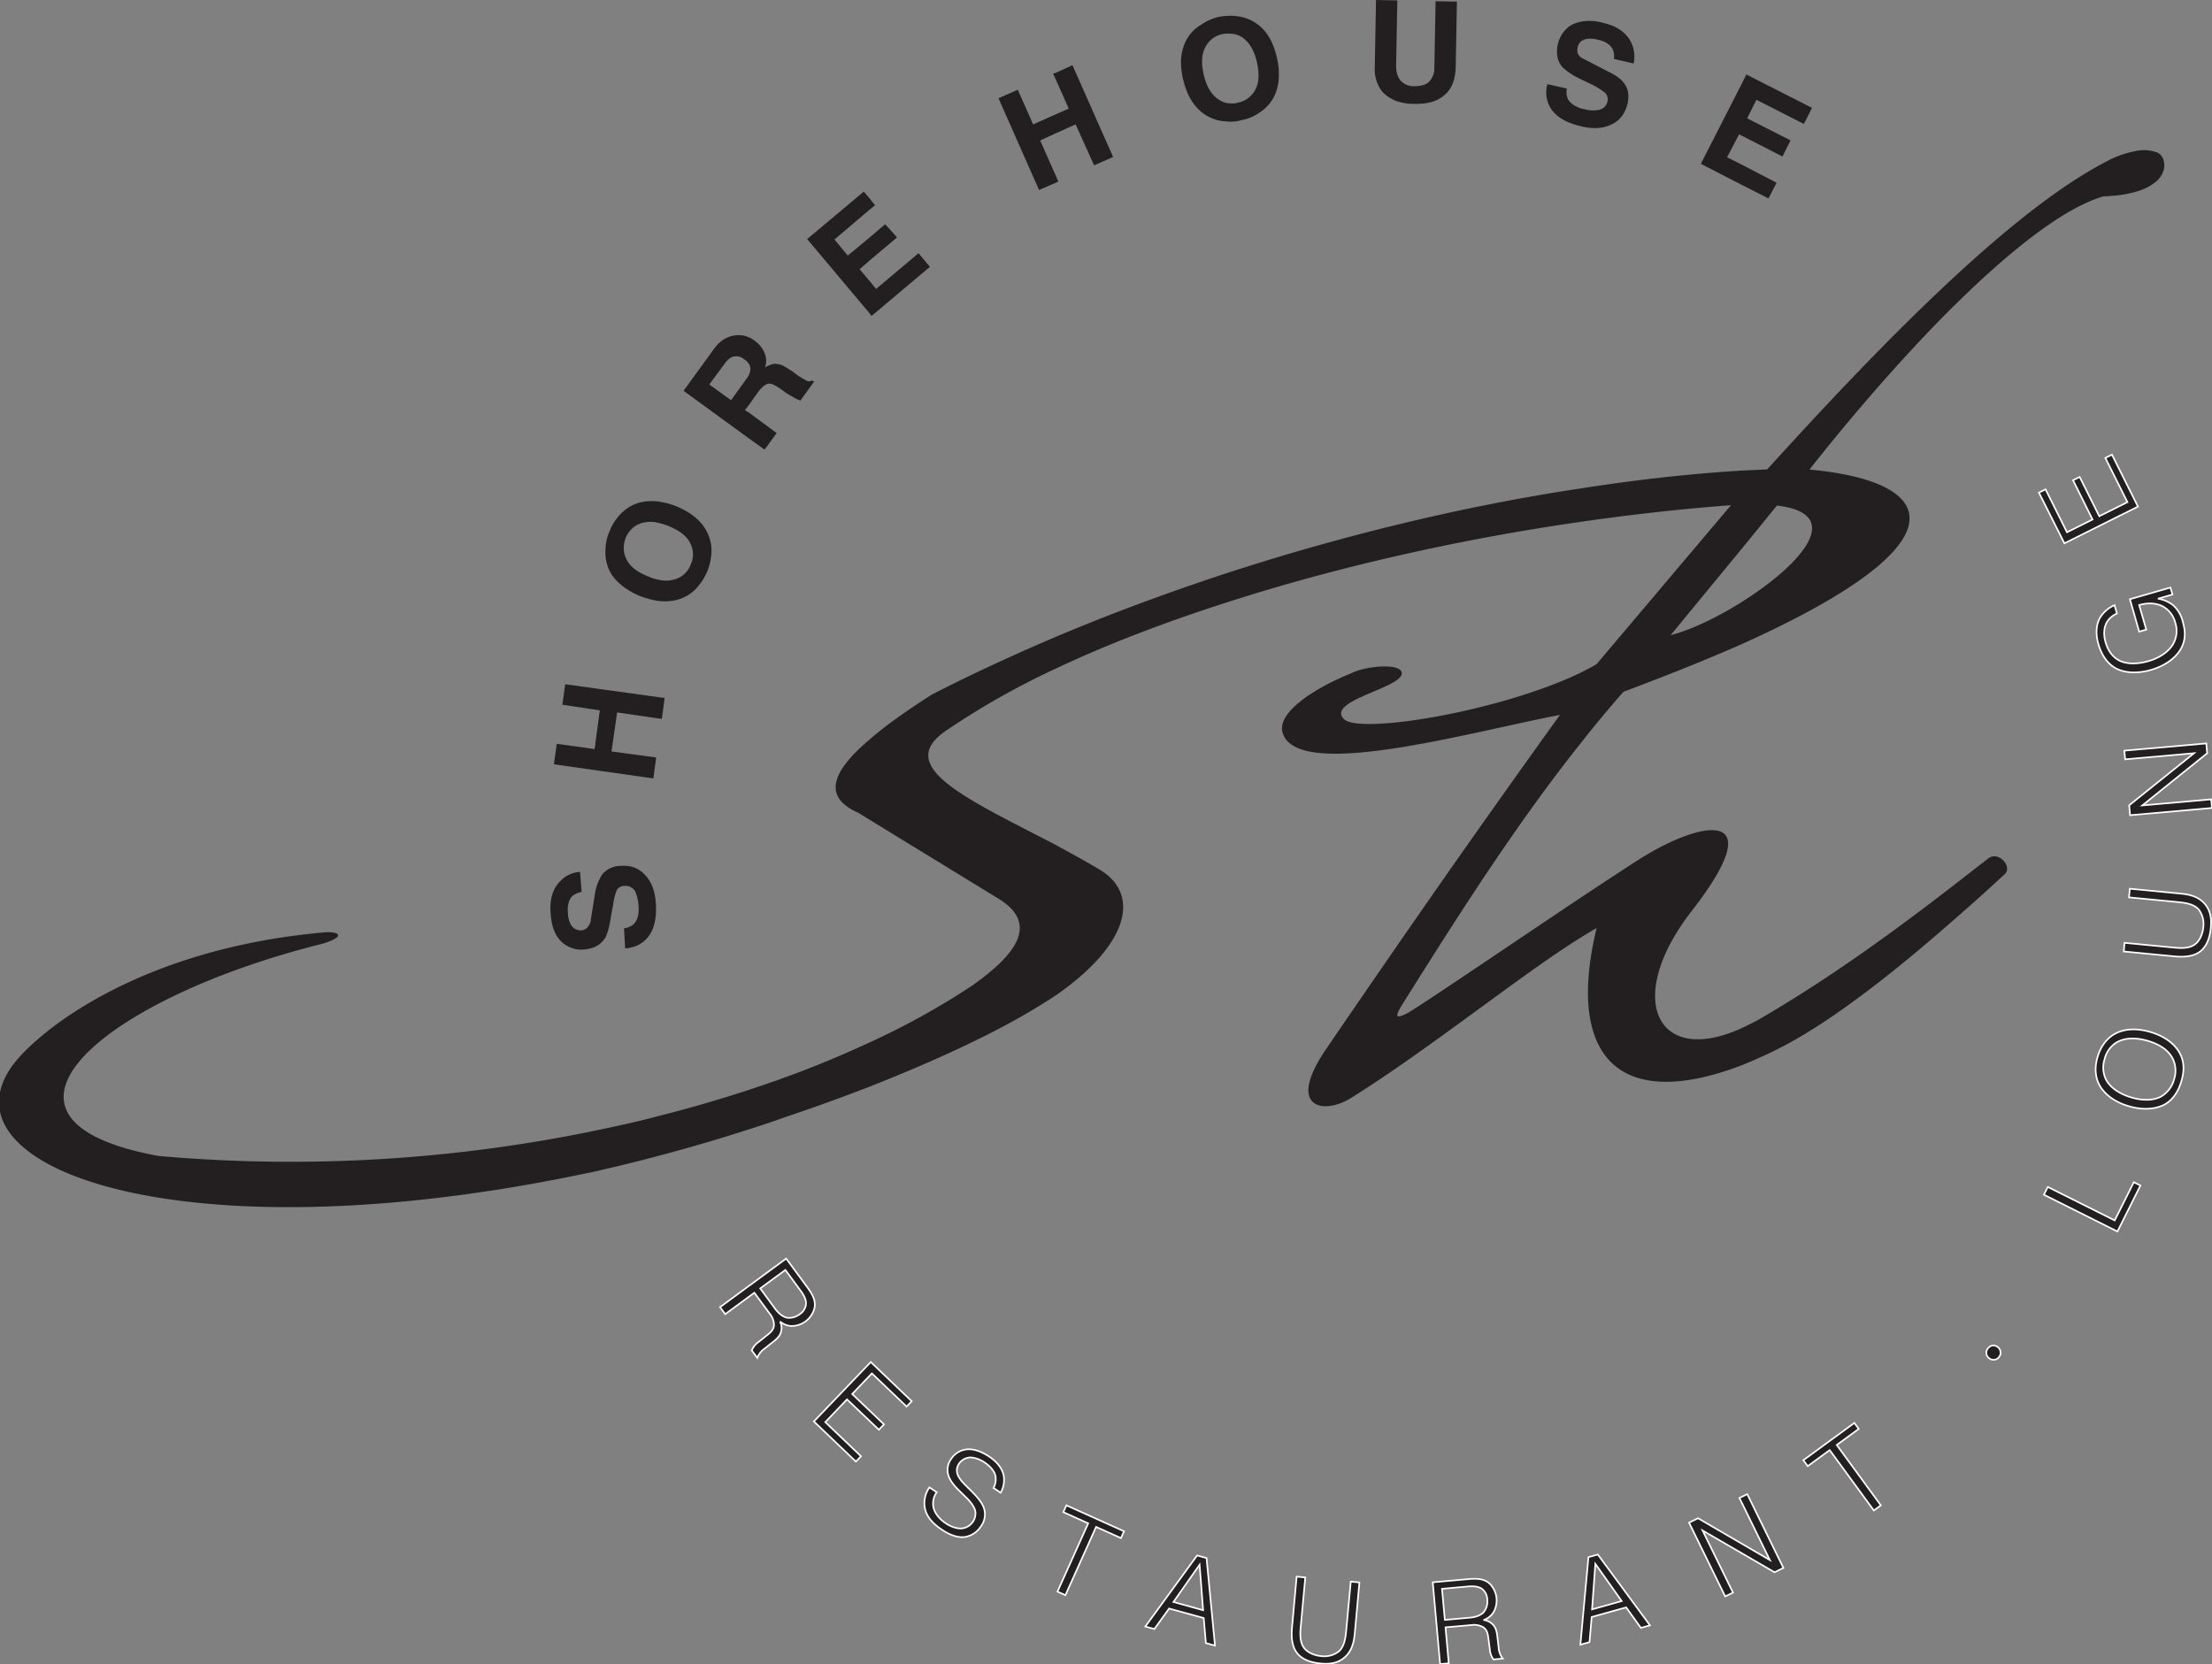 <svg xmlns:xlink="http://www.w3.org/1999/xlink" xmlns="http://www.w3.org/2000/svg" viewBox="0 0 972.06 731.45" width="972.06"  height="731.45" ><rect x="0" y="0" width="972.06" height="731.45" fill="#808080" stroke="none"/><defs><style>.cls-1,.cls-2{fill:#231f20;}.cls-1{fill-rule:evenodd;}</style></defs><g id="Layer_2" data-name="Layer 2"><g id="Layer_1-2" data-name="Layer 1"><path class="cls-1" d="M464,80.32l1.07-.53L464,77.31l-6.9-15.57,6.9-3.18,8.67-3.89,8.14,18L489.16,69,471.29,28.66,464,32l-1.23.35L464,35l5.66,12.74L464,50.24,454,54.67l-6.72-15.22-8.49,3.72L456.6,83.5Zm-81,58.55,25.65-21.58-5-6L385,127l-3.19-3.89-4.07-4.78,4.07-3.54,12.38-10.43L389,98.54l-7.25,6.19-9.2,7.61-5.84-7.08,15-12.74,2.83-2.3-2.83-3.54-2.12-2.47L354.7,105.08l27.07,32.2Zm144.53-90a18.81,18.81,0,0,0,10.09,4.42c1.06,0,1.94.18,3,.18a16.45,16.45,0,0,0,5.13-.71,19.22,19.22,0,0,0,7.6-3.19,17.84,17.84,0,0,0,7.08-8.31c1.77-4.42,2.12-9.73.71-15.92-1.42-6-3.72-10.62-7.43-13.8a18.7,18.7,0,0,0-10.09-4.42,17.82,17.82,0,0,0-3-.18,27.32,27.32,0,0,0-5.31.53,23.51,23.51,0,0,0-7.43,3.36,17.24,17.24,0,0,0-7.26,8.32c-1.94,4.42-2.12,9.73-.7,15.74C521.35,41,523.83,45.64,527.54,48.83Zm2.66-29A10.78,10.78,0,0,1,537.1,15a12,12,0,0,1,3.54-.18,10,10,0,0,1,5,1.42c3.18,2.12,5.48,5.66,6.72,11.14s.89,9.73-1.24,12.92a10.82,10.82,0,0,1-6.9,4.77,8.31,8.31,0,0,1-3.53.36,8.63,8.63,0,0,1-5-1.6c-3.18-1.94-5.48-5.66-6.72-11C527.72,27.42,528.07,23.18,530.2,19.81ZM336,197.61l5.31-7.26-12.21-9-1.77-1.06,1.77-2.3,3.89-5.48c1.95-2.66,3.72-3.9,5.13-3.9,1.24,0,3.19,1.07,5.84,3a32.39,32.39,0,0,0,4.43,2.83,14.66,14.66,0,0,0,3.36,1.6l6-8.32-.88-.53a2.42,2.42,0,0,1-2.66,0,33.75,33.75,0,0,1-5.66-3.72c-1.77-1.23-3.36-2.12-4.6-2.83a9.49,9.49,0,0,0-2.83-.7c-1.24-.18-2.83.35-4.95,1.59a8.74,8.74,0,0,0-.18-6.37,12.4,12.4,0,0,0-4.24-5.31,10.4,10.4,0,0,0-2.66-1.59,11.24,11.24,0,0,0-7.61-.53c-3,.71-5.66,2.65-8,6l-13.09,18.05,28.66,20.87ZM311.71,169l6.9-9.38c1.42-1.94,3-3,4.6-3a4.83,4.83,0,0,1,3.72,1.24,7.55,7.55,0,0,1,2.12,1.95,4.94,4.94,0,0,1,.71,2.12,6.74,6.74,0,0,1-.71,3,13.92,13.92,0,0,1-1.41,2.12l-6.37,8.85ZM777.16,87.22l3.54-6.9-15.39-8-6.37-3.19,5.31-10.08,1.06.53,18,9.2,3.54-7.08L767.79,52l4.07-8.14,20.87,10.62,3.54-7.08L767.43,32.73,765.31,37,747.44,72l17.87,9.2ZM614.23,44.58a22,22,0,0,0,7.08,1.06c5.83.18,10.26-1.06,13.26-3.71,3.37-2.66,5-6.9,5.14-12.56L640.24.71,630.86.53l-.53,29a8.72,8.72,0,0,1-2.3,6.37c-1.42,1.42-3.72,2-6.72,2a7.88,7.88,0,0,1-5.66-2.3c-1.42-1.59-2.13-3.72-2.13-6.72L614.05.18,604.68,0l-.53,29.37a16,16,0,0,0,3.18,10.79A15.55,15.55,0,0,0,614.23,44.58Zm80.85,11c5.3,1.24,9.73.88,13.44-1.06,3.54-1.77,5.66-4.78,6.72-9,.71-3.54.36-6.55-1.59-9-1.24-1.77-3.71-3.53-7.07-5.13l-9.91-5.13a7,7,0,0,1-1.59-.88,1.79,1.79,0,0,1-1.06-.89c-.89-.88-1.06-2.12-.71-3.71a4.33,4.33,0,0,1,1.77-2.83,13.72,13.72,0,0,1,1.59-.71,11,11,0,0,1,5.31.18c3.36.7,5.66,2.12,6.72,4.24a7.78,7.78,0,0,1,.53,4.25l8.67,2A14.45,14.45,0,0,0,716.49,18q-3.47-6.09-12.21-8a21,21,0,0,0-9.2-.53,13.75,13.75,0,0,0-5.49,2.13,13.86,13.86,0,0,0-5,7.78c-.88,4.25-.18,7.61,2.12,10.26A32.15,32.15,0,0,0,695.08,35l.35.18,4.42,2.12A33.55,33.55,0,0,1,705,40.51a4,4,0,0,1,1.42,4.07,4.72,4.72,0,0,1-3.89,3.72,13.41,13.41,0,0,1-6.37-.36c-.35,0-.71-.17-1.06-.17-2.83-.89-5-2.3-6-4.07a7.32,7.32,0,0,1-.53-4.78L680,37a13.38,13.38,0,0,0,1.06,9.91C683.4,51.13,688,54,695.08,55.55ZM281.29,262a38.66,38.66,0,0,0,8,2.13,22.73,22.73,0,0,0,7.78-.36,18,18,0,0,0,9.55-5.84,27.74,27.74,0,0,0,4.25-6.9,25.86,25.86,0,0,0,1.77-8.13,18.1,18.1,0,0,0-2.83-10.62c-2.48-4.07-6.72-7.25-12.56-9.73a33.21,33.21,0,0,0-8-2.12,23,23,0,0,0-7.79.35,18.32,18.32,0,0,0-9.37,5.84,23.3,23.3,0,0,0-4.25,6.9,21.74,21.74,0,0,0-1.77,8.14,18.55,18.55,0,0,0,2.65,10.79C271.38,256.34,275.45,259.53,281.29,262Zm-6.37-25.47a11.14,11.14,0,0,1,5.83-6.19,13.59,13.59,0,0,1,8.5-.53,26.75,26.75,0,0,1,4.6,1.41c5.13,2.12,8.49,4.78,9.9,8.49a10.52,10.52,0,0,1-.17,8.32,10.65,10.65,0,0,1-5.84,6.19,13.42,13.42,0,0,1-8.49.53,16.08,16.08,0,0,1-4.43-1.42c-5.13-1.94-8.49-4.77-9.9-8.31A11.73,11.73,0,0,1,274.92,236.53ZM247.85,414.85a12.71,12.71,0,0,0,8.85,2.48c3.71-.35,6.54-1.59,8.31-3.89.35-.35.53-.71.88-1.06,1.07-1.95,1.95-5.13,2.66-9.91l.88-4.78a27.09,27.09,0,0,1,1.42-6,3.69,3.69,0,0,1,3.54-2.3,4.77,4.77,0,0,1,4.77,2.47,17.84,17.84,0,0,1,1.42,6.2c.35,3.53-.36,6.19-1.95,8a7.75,7.75,0,0,1-4.42,1.94l.53,8.85c3.89-.36,6.9-1.59,9.2-4.07q5-5,4.25-15.92c-.36-5.31-1.95-9.56-5-12.56q-4-4.25-10.61-3.72a10.62,10.62,0,0,0-7.61,3.36c-.18.18-.35.53-.53.71a22.25,22.25,0,0,0-3,8.32l-1.77,11a5.32,5.32,0,0,1-1.06,3,3.89,3.89,0,0,1-3.18,1.95,4.91,4.91,0,0,1-4.43-2.3,10.33,10.33,0,0,1-1.41-5c-.35-3.53.35-6.19,1.94-7.78a8,8,0,0,1,4.07-1.77l-.7-8.84a12.73,12.73,0,0,0-8.85,4.24c-3.18,3.19-4.6,8-4.07,14C242.37,407.78,244.31,412.2,247.85,414.85Zm39.27-72.71,1.24-9.2-19.64-2.65,2.48-17.16,18.05,2.65,1.59.18,1.24-9.2-2.83-.35L265,303.05l-16.63-2.3-1.24,9,16.45,2.48-2.29,17-16.63-2.3-1.24,9L265,339Z" fill="#FFFFFF"></path><path class="cls-2" d="M345.49,553.17l9.08,12.35c2.35,3.2,4,5.91,3.38,9.3a10.45,10.45,0,0,1-10.38,8A8.56,8.56,0,0,1,343,581l-.08.06a6.57,6.57,0,0,1,.45,3.57c-.38,2.71-2.37,4.18-4.21,5.6L336,592.75a8.73,8.73,0,0,0-3.2,4.09l-2.45-3.32a8.71,8.71,0,0,1,3.08-3.74l3-2.39c1.93-1.55,3.54-2.67,3.71-5a8,8,0,0,0-1.89-5l-6.75-9.19-12.81,9.41-2.26-3.08ZM334.08,566.3l6.6,9c1.4,1.91,3.37,3.54,5.23,3.9a7.63,7.63,0,0,0,5.52-1.56,6,6,0,0,0,2.76-4.34c.23-2.47-1.57-4.93-2.58-6.3l-6.47-8.81Z" stroke="#FFFFFF" fill="#FFFFFF" stroke-width="0.71px"></path><path class="cls-2" d="M388.47,626.06l-2.25,2.35-14-13.34-9.55,10,15.7,15-2.24,2.35-18.47-17.65,25-26.11,18,17.22-2.25,2.35-15.26-14.58-8.66,9.06Z" stroke="#FFFFFF" fill="#FFFFFF" stroke-width="0.71px"></path><path class="cls-2" d="M411.64,655.88a8.59,8.59,0,0,0-1.48,6.47c.54,2.9,2.95,5.52,5.35,7.13s5.36,2.66,7.69,2.24a6.78,6.78,0,0,0,4.38-2.91,6.65,6.65,0,0,0,1.05-4.45c-.4-2.45-3-5.2-4.13-6.25l-2.62-2.57c-2.22-2.17-4.88-4.95-5.39-8.27a8.21,8.21,0,0,1,1.44-5.94A9.33,9.33,0,0,1,426,637c3.81.07,7.51,2.43,8.71,3.23,4.37,2.93,5.88,6.06,6.34,8.24a11.32,11.32,0,0,1-1.32,7.62L436.6,654a7.91,7.91,0,0,0,.81-5.48c-.55-2.23-2.55-4.25-4.73-5.72a13.15,13.15,0,0,0-5.79-2.21,6.27,6.27,0,0,0-5.48,2.79,5.15,5.15,0,0,0-.85,3.78c.36,2,2.05,4,3.84,5.75l2.46,2.45c2.82,2.83,5.13,5.5,5.78,8.42a8.8,8.8,0,0,1-1.52,7,10.38,10.38,0,0,1-6.91,4.74c-4,.61-7.94-1.6-10.21-3.12-3.09-2.07-6.69-5-7.59-9.63a12.18,12.18,0,0,1,2-9Z" stroke="#FFFFFF" fill="#FFFFFF" stroke-width="0.71px"></path><path class="cls-2" d="M467.29,664.64l1.33-3,25.32,11.4-1.34,3-10.92-4.92-13.49,30-3.48-1.56,13.49-30Z" stroke="#FFFFFF" fill="#FFFFFF" stroke-width="0.71px"></path><path class="cls-2" d="M507.3,716l-4-1.09,22.77-31.23,4.14,1.13,3.71,38.47-4-1.1-.95-11L513.76,707Zm21.41-8.27-1.55-20-11.49,16.39Z" stroke="#FFFFFF" fill="#FFFFFF" stroke-width="0.71px"></path><path class="cls-2" d="M573.61,693.34l-2,21.57c-.29,3.13-.47,6.85,1.46,9.41,1.48,1.95,4.41,3.3,7.45,3.58a10.54,10.54,0,0,0,7.85-2.07c2.32-2.12,2.9-5.64,3.22-9.08l2-21.57,3.8.34-2,22c-.33,3.6-1,8.15-4.81,11.21-3.35,2.7-7.19,2.71-10.37,2.41-5.76-.52-8.51-2.64-9.88-4.17-2.72-3.09-2.92-7.62-2.52-12l2-22Z" stroke="#FFFFFF" fill="#FFFFFF" stroke-width="0.71px"></path><path class="cls-2" d="M629.62,695.47l15.27-1.37c4-.35,7.12-.33,9.71,1.93a10.45,10.45,0,0,1,1.48,13,8.52,8.52,0,0,1-3.89,2.94v.1a6.61,6.61,0,0,1,3.3,1.47c2.12,1.72,2.34,4.19,2.6,6.5l.47,4A8.68,8.68,0,0,0,660.4,729l-4.11.37a8.62,8.62,0,0,1-1.6-4.57l-.5-3.79c-.32-2.46-.45-4.42-2.33-5.75a8,8,0,0,0-5.27-1l-11.36,1,1.42,15.83-3.8.34ZM634.94,712l11.11-1c2.36-.21,4.77-1,6-2.46a7.51,7.51,0,0,0,1.53-5.52,6,6,0,0,0-2.28-4.62c-2-1.47-5-1.2-6.73-1.05l-10.89,1Z" stroke="#FFFFFF" fill="#FFFFFF" stroke-width="0.71px"></path><path class="cls-2" d="M698.5,721.78l-4,1.11,3.54-38.48,4.13-1.15,22.91,31.12-4,1.12-6.46-9-15.16,4.22Zm14.15-18.07-11.57-16.34-1.46,20Z" stroke="#FFFFFF" fill="#FFFFFF" stroke-width="0.71px"></path><path class="cls-2" d="M761.56,700l-3.43,1.67-15.88-32.43,3.94-1.93,31.57,18.38-13.36-27.3,3.43-1.67,15.88,32.43-3.89,1.91L748.2,672.7Z" stroke="#FFFFFF" fill="#FFFFFF" stroke-width="0.71px"></path><path class="cls-2" d="M794.4,644.43l-1.92-2.63,22.41-16.38,1.92,2.63-9.66,7.06,19.39,26.54-3.08,2.25-19.4-26.54Z" stroke="#FFFFFF" fill="#FFFFFF" stroke-width="0.71px"></path><path class="cls-2" d="M878,592.14a3.16,3.16,0,0,1,1.15,2.12,3,3,0,0,1-.75,2.28,3,3,0,0,1-2.1,1.13,3.11,3.11,0,0,1-2.3-.79,3,3,0,0,1-.33-4.33,3,3,0,0,1,2.08-1.15A3,3,0,0,1,878,592.14Z" stroke="#FFFFFF" fill="#FFFFFF" stroke-width="0.71px"></path><path class="cls-2" d="M940.61,521.07,930.5,541.28l-32.31-16.16,1.71-3.42,29.4,14.71,8.4-16.8Z" stroke="#FFFFFF" fill="#FFFFFF" stroke-width="0.71px"></path><path class="cls-2" d="M922.59,476.91c-1.22-2.24-2.57-6.41-.83-12.3,1.64-5.54,4.73-8.5,7.27-10,2.93-1.72,8.09-3.31,16-1,7.62,2.26,11.35,6.38,12.93,9.43,2.32,4.34,1.65,8.77.64,12.19-1.75,5.89-4.75,8.77-7.4,10.25-1.28.69-6.76,3.37-15.82.69C928.47,484.14,924.43,480.31,922.59,476.91Zm27,5.1a12.32,12.32,0,0,0,5.81-7.64,11.92,11.92,0,0,0-.8-9.45c-1.66-3-4.93-5.71-10.68-7.41-6.58-1.95-11.13-.93-13.88.73a11.68,11.68,0,0,0-5.12,7.1,12,12,0,0,0,.43,8.9c1.44,3,4.93,6.25,11.32,8.14C941.78,483.89,946.41,483.7,949.61,482Z" stroke="#FFFFFF" fill="#FFFFFF" stroke-width="0.71px"></path><path class="cls-2" d="M933.62,414.4l21.57,2.08c3.14.3,6.85.5,9.42-1.43,2-1.47,3.33-4.4,3.62-7.43a10.61,10.61,0,0,0-2-7.87c-2.11-2.32-5.63-2.92-9.07-3.25l-21.58-2.08.37-3.8,22,2.12c3.6.34,8.15,1,11.2,4.86,2.68,3.37,2.67,7.2,2.37,10.39-.56,5.75-2.69,8.5-4.22,9.86-3.11,2.7-7.64,2.89-12,2.47l-22-2.12Z" stroke="#FFFFFF" fill="#FFFFFF" stroke-width="0.71px"></path><path class="cls-2" d="M971.72,351.33l.34,3.8-36,3.18-.39-4.37,28.49-22.87-30.27,2.67-.34-3.81,36-3.17.38,4.32L941.45,354Z" stroke="#FFFFFF" fill="#FFFFFF" stroke-width="0.71px"></path><path class="cls-2" d="M936,263.37l17.79-5.13.89,3.07-6.1,1.76,0,.1a15,15,0,0,1,6.19,2.67,14.06,14.06,0,0,1,4.45,7.41c1.17,4.07,1.46,8.06-1,12.21-1,1.67-4.26,6.43-13,9-7.09,2-12.4.94-15.53-.78-2.36-1.31-5.73-4.26-7.55-10.55-1.45-5.06-.73-8.86.51-11.26a13.77,13.77,0,0,1,6.58-5.87l1.06,3.67a9.6,9.6,0,0,0-4.47,3.86c-1.32,2.32-1.47,5.53-.54,8.75,1.4,4.86,4.07,7,5.95,8,4.61,2.38,10.69.94,12.92.3,5.06-1.46,8.88-4.22,10.75-7.39a11.6,11.6,0,0,0,1-9.59,11.31,11.31,0,0,0-5.22-6.93c-3.28-1.89-7.45-1.66-10.63-.74l3.12,10.8-3.12.9Z" stroke="#FFFFFF" fill="#FFFFFF" stroke-width="0.71px"></path><path class="cls-2" d="M911,211.08l2.91-1.45,8.62,17.26,12.37-6.18-9.7-19.43,2.9-1.45,11.42,22.84-32.31,16.14L896,216.52l2.91-1.45,9.43,18.87,11.22-5.6Z" stroke="#FFFFFF" fill="#FFFFFF" stroke-width="0.71px"></path><path class="cls-1" d="M950.89,70.94a5.34,5.34,0,0,0-2.83-3.89,17.18,17.18,0,0,0-8.32-.89,48.2,48.2,0,0,0-12,3.72c-.71.35-1.24.71-2,1.06-20.17,10.44-43.52,29-68.64,52.37-25.48,23.7-52.9,52.54-80.5,83l-11.32.53c-23,1.41-46.53,4.07-70.23,7.78-52,7.79-104.73,20.7-154.44,36.8-26.54,8.67-52.37,18.22-76.61,28.48-19.1,8.14-37.5,16.63-54.66,25.48-10.79,6.9-20.35,13.62-27.6,20-15.74,13.44-20.7,24.76-4.6,31.84l4.6,2.83L438,394.51c18.4,10.79,9.9,24.06-10.62,38.57a329.14,329.14,0,0,1-45.64,25.29c-11.5,5.31-24.06,10.62-37.86,15.57-4.77,1.77-9.73,3.36-14.86,5.13-12.56,4.07-25.83,8-39.8,11.5-7.79,2.12-15.93,3.89-24.24,5.66A660.5,660.5,0,0,1,69.7,508.08c-88.1-16.09-23.53-69.52,71.83-93.23,11.67-3.54,6.72-5.66.53-5-69.35,6.19-113,33.79-131.45,52.54-6,6-9.37,11.85-10.61,17.69v8.49c7.25,35.21,107,58.74,257.05,27.25,2.65-.53,5.31-1.06,8-1.77,7.78-1.77,15.74-3.72,24.24-6,12.73-3.36,26.18-7.25,39.8-11.67,5-1.6,9.91-3.19,14.86-5,12.74-4.25,25.48-8.85,37.86-13.63,30.07-11.85,58-24.76,77.84-37.5,1.59-.89,3-1.95,4.42-2.83,31.85-22.12,37.69-44.58,18.58-55.55-6.19-3.72-12.56-7.08-18.58-10.44C424.76,351,392.74,337,415.56,321.27A339.88,339.88,0,0,1,464,293.85c22.83-10.8,48.83-20.7,76.61-29.55,47.94-15.39,101.54-27.42,154.44-35,22.11-3.18,44.22-5.66,65.63-7.25L701.62,291.9c-1.94,1.24-4.24,2.3-6.54,3.54-35.21,17.16-97.3,27.42-104.38,20.7-8.49-8.14,25.83-13.8,25.3-20.35-.35-4.6-16.45-3-22.29.18C579,301.81,561,312.78,563.63,322c6.2,21.4,80.67.17,121.89-7.79-37.5,52.19-66,93.06-102.6,146.66-18,26.18-1.42,29.19,10.43,21.94,34.15-21.23,75.37-54.67,101.73-71,2.3-1.41,4.6-2.83,6.54-3.89-13.62,56.79,9.91,80.85,63.69,60.33,4.78-1.95,9.73-4.07,15-6.72,21-10.27,47.94-30.61,76.78-55.91,7.78-6.72,15.92-14,23.88-21.4,3.54-3.19-2.65-10.44-7.25-6.9-5.67,4.42-11.15,8.67-16.63,12.91-29.37,22.65-56.08,41.57-84.39,58q-4,2.11-7.43,3.71c-37.33,17-51.83-13.09-21.76-51.65,35.56-45.82,4.25-40-23.35-22.47-6.37,4.07-15.22,9.91-25.12,16.45-31.49,21.05-73.07,49.36-76.78,51.13-4.78,2.48-5.31,1.59-2.48-3.18,24.77-39.46,50.07-79.44,79.26-116.06,6-7.61,12-14.86,18.4-22.11,19.81-7.43,37-14.33,51.83-20.88,100.31-45.11,86.33-71.65,29.9-76.78,19.1-24.23,40.87-49.35,61.92-70.41,25.29-25.12,49.53-44.58,67.4-49.71a19,19,0,0,0,3.19-.18,50.7,50.7,0,0,0,12-2.12,22.83,22.83,0,0,0,8.32-4.6C950.54,76.78,951.6,73.77,950.89,70.94ZM765.31,264.66c-11,6.9-22.64,12.38-31.14,14.5l31.14-37.86,15.57-19.1C812,225.91,790.43,248.91,765.31,264.66Z" fill="#FFFFFF"></path></g></g></svg>